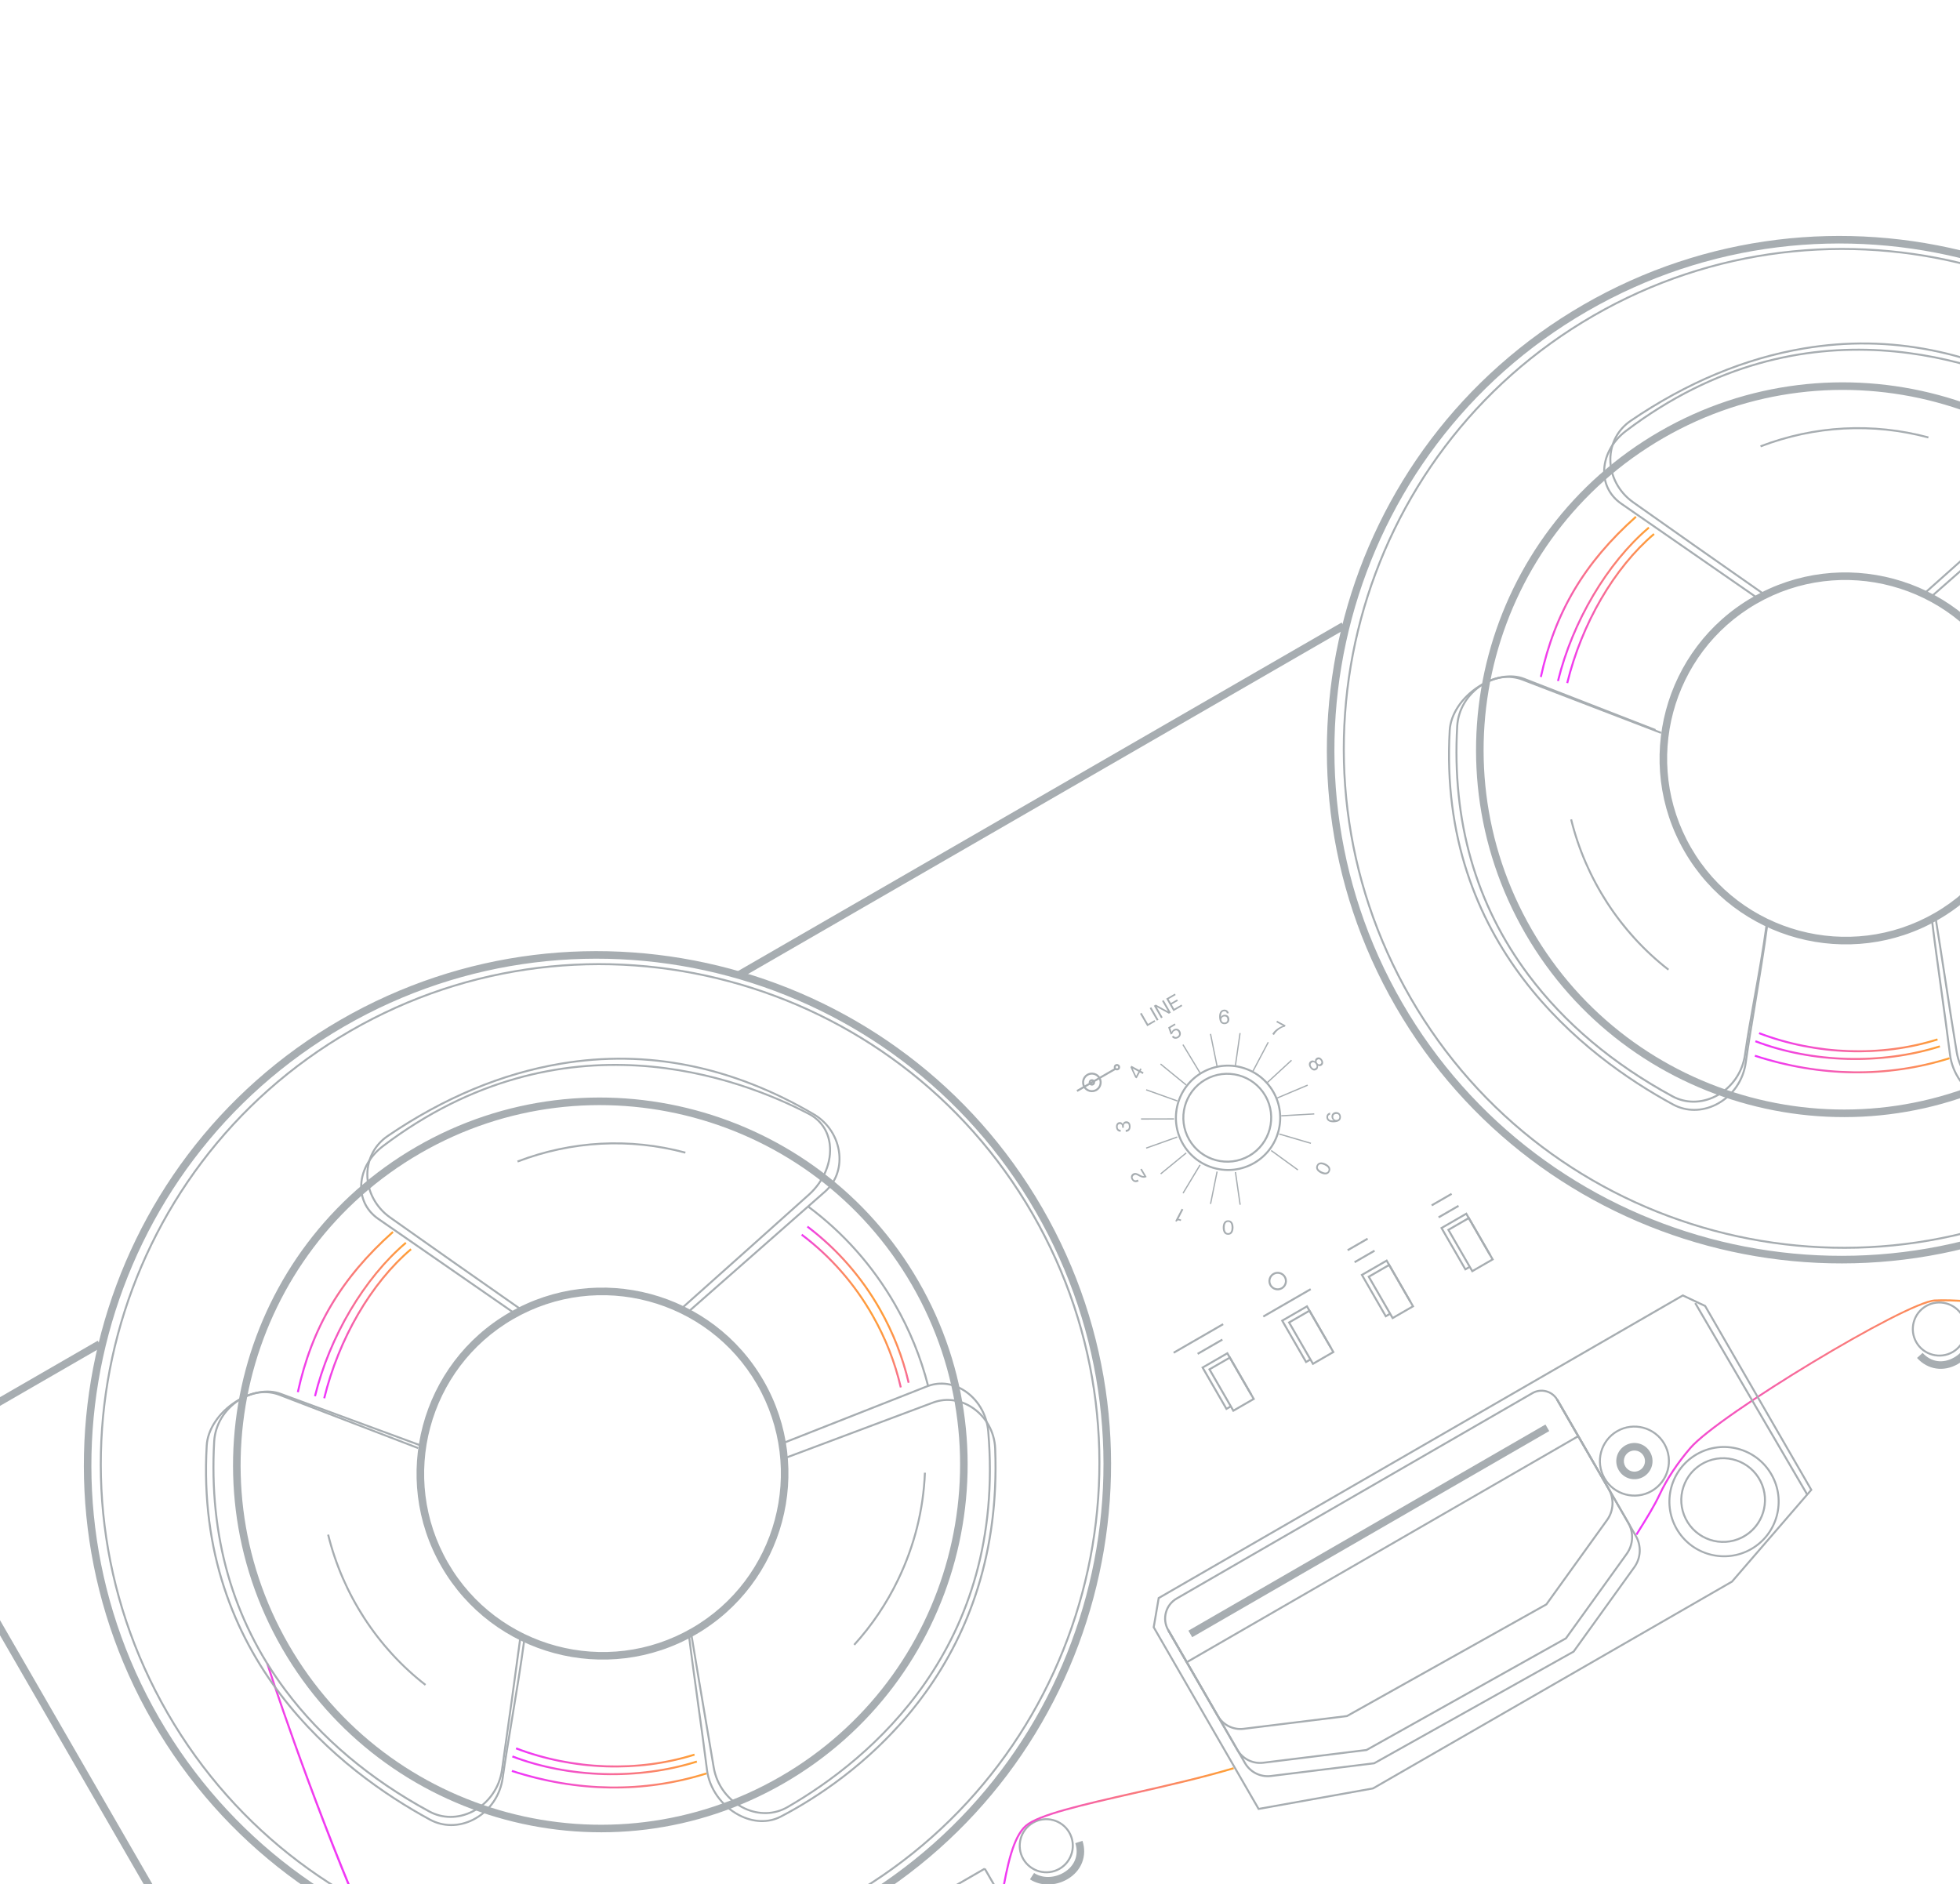 <svg width="335" height="322" viewBox="0 0 335 322" fill="none" xmlns="http://www.w3.org/2000/svg">
<g opacity="0.8" clip-path="url(#clip0_6911_106942)">
<path d="M492.806 239.717L110.251 460.586C107.896 461.946 104.869 461.134 103.509 458.778L-15.157 253.243C-16.517 250.887 -15.707 247.86 -13.351 246.501L16.706 229.147L17.353 230.267L-12.705 247.621C-14.444 248.625 -15.041 250.857 -14.037 252.597L104.626 458.128C105.631 459.868 107.863 460.466 109.602 459.462L492.157 238.593C493.897 237.589 494.494 235.357 493.49 233.617L374.826 28.087C373.822 26.347 371.59 25.748 369.851 26.752L338.849 44.651L338.202 43.531L369.204 25.632C371.559 24.272 374.586 25.084 375.946 27.44L494.609 232.971C495.972 235.331 495.165 238.355 492.806 239.717Z" fill="#91999E"/>
<path d="M229.317 106.395L125.768 166.18L126.414 167.3L229.964 107.515L229.317 106.395Z" fill="#91999E"/>
<path d="M181.182 319.543C178.936 320.84 176.05 320.066 174.753 317.819C173.455 315.571 174.227 312.685 176.474 311.388C178.721 310.091 181.606 310.864 182.904 313.112C184.202 315.36 183.429 318.246 181.182 319.543ZM176.64 311.676C174.554 312.88 173.836 315.56 175.041 317.647C176.247 319.734 178.926 320.452 181.012 319.248C183.099 318.043 183.816 315.364 182.611 313.277C181.406 311.189 178.727 310.471 176.64 311.676Z" fill="#91999E"/>
<path d="M182.42 321.194C180.356 322.385 177.849 322.389 176.036 321.205L176.743 320.12C178.153 321.043 180.127 321.024 181.777 320.071C183.673 318.977 184.447 317.041 183.788 315.022L185.016 314.622C185.857 317.218 184.838 319.797 182.42 321.194Z" fill="#91999E"/>
<path d="M333.827 231.23C331.58 232.528 328.695 231.754 327.397 229.506C326.099 227.258 326.872 224.373 329.119 223.076C331.366 221.778 334.251 222.552 335.549 224.8C336.847 227.048 336.074 229.933 333.827 231.23ZM329.287 223.367C327.201 224.571 326.483 227.251 327.688 229.338C328.893 231.425 331.572 232.144 333.659 230.939C335.745 229.735 336.463 227.055 335.258 224.968C334.049 222.883 331.373 222.162 329.287 223.367Z" fill="#91999E"/>
<path d="M334.641 233.131C332.222 234.527 329.479 234.119 327.655 232.091L328.615 231.228C330.035 232.808 332.098 233.105 333.994 232.01C335.64 231.06 336.644 229.36 336.552 227.676L337.846 227.606C337.961 229.77 336.705 231.939 334.641 233.131Z" fill="#91999E"/>
<path d="M149.691 346.41C146.387 346.351 142.867 346.063 139.461 345.784C129.484 344.968 120.059 344.201 115.856 348.748C114.901 349.783 113.163 351.453 111.155 353.389C106.873 357.514 101.012 363.163 99.507 365.814C97.27 369.749 94.604 371.588 91.577 371.274C83.757 370.462 73.629 355.584 61.469 327.048C52.43 305.831 45.583 284.578 45.517 284.367L45.841 284.265C46.112 285.114 73.239 369.027 91.614 370.934C94.494 371.233 97.05 369.454 99.215 365.645C100.747 362.953 106.39 357.514 110.924 353.144C112.928 351.21 114.662 349.542 115.612 348.516C119.929 343.848 129.434 344.623 139.495 345.446C142.894 345.723 146.409 346.009 149.699 346.071L149.691 346.41Z" fill="url(#paint0_linear_6911_106942)"/>
<path d="M210.906 302.375C205.508 303.982 199.266 305.401 193.762 306.652C185.073 308.627 177.575 310.327 175.46 312.18C173.304 314.067 172.312 318.917 171.402 324.142L171.07 324.084C171.988 318.795 172.996 313.887 175.238 311.925C177.417 310.02 184.957 308.305 193.69 306.32C199.19 305.072 205.423 303.653 210.813 302.05L210.906 302.375Z" fill="url(#paint1_linear_6911_106942)"/>
<path d="M279.834 262.384L279.548 262.206L280.136 261.26C281.279 259.43 282.569 257.355 283.511 255.358C284.768 252.681 286.6 249.915 288.804 247.354C293.67 241.706 325.751 222.358 330.666 222.104C333.754 221.944 338.576 222.332 343.896 223.168L343.844 223.502C338.546 222.668 333.749 222.281 330.682 222.443C325.8 222.693 293.903 241.955 289.06 247.574C286.872 250.112 285.06 252.851 283.817 255.5C282.871 257.515 281.571 259.6 280.422 261.438L279.834 262.384Z" fill="url(#paint2_linear_6911_106942)"/>
<path d="M296.138 270.452L296.112 270.467L234.735 305.823L234.708 305.829L215.032 309.357L197.014 278.15L197.024 278.089L197.889 273.02L287.614 221.217L291.556 223.079L309.785 254.652L296.138 270.452ZM234.619 305.502L295.922 270.188L309.375 254.615L291.318 223.34L287.632 221.6L198.194 273.237L197.368 278.09L215.205 308.984L234.619 305.502Z" fill="#91999E"/>
<path d="M269.073 282.409L269.039 282.429L234.925 301.532L217.252 303.71C215.389 303.939 213.579 303.038 212.642 301.413L199.522 278.689C198.386 276.721 199.06 274.201 201.027 273.065L261.844 237.953C263.401 237.054 265.397 237.589 266.296 239.146L279.75 262.449C280.746 264.174 280.638 266.333 279.474 267.946L269.073 282.409ZM234.817 301.206L268.841 282.155L279.204 267.753C280.289 266.245 280.39 264.231 279.461 262.621L266.007 239.318C265.2 237.922 263.41 237.442 262.015 238.248L201.198 273.36C199.395 274.401 198.775 276.715 199.816 278.519L212.936 301.243C213.807 302.752 215.486 303.59 217.213 303.374L234.817 301.206Z" fill="#91999E"/>
<path d="M267.763 280.143L267.73 280.162L233.616 299.265L215.943 301.444C214.079 301.673 212.27 300.771 211.332 299.147L199.521 278.689L199.816 278.519L211.627 298.977C212.498 300.485 214.176 301.324 215.903 301.108L233.509 298.934L267.533 279.882L277.896 265.481C278.981 263.973 279.082 261.958 278.153 260.349L266.007 239.312L266.302 239.142L278.448 260.179C279.444 261.904 279.336 264.062 278.172 265.675L267.763 280.143Z" fill="#91999E"/>
<path d="M264.415 274.344L264.382 274.363L230.268 293.467L212.595 295.645C210.731 295.874 208.922 294.973 207.984 293.348L199.521 278.689L199.815 278.519L208.279 293.178C209.15 294.687 210.828 295.525 212.555 295.309L230.161 293.135L264.185 274.084L274.548 259.682C275.633 258.174 275.734 256.16 274.805 254.55L266.009 239.316L266.304 239.146L275.1 254.38C276.096 256.105 275.988 258.263 274.826 259.88L264.415 274.344Z" fill="#91999E"/>
<path d="M264.147 243.468L203.121 278.701L203.768 279.822L264.794 244.588L264.147 243.468Z" fill="#91999E"/>
<path d="M269.662 245.317L202.75 283.948L202.92 284.243L269.832 245.612L269.662 245.317Z" fill="#91999E"/>
<path d="M299.423 264.885C294.884 267.506 289.055 265.942 286.433 261.402C283.812 256.862 285.373 251.032 289.912 248.411C294.45 245.791 300.28 247.354 302.901 251.894C305.522 256.435 303.965 262.263 299.423 264.885ZM290.082 248.706C285.704 251.234 284.196 256.854 286.727 261.238C289.257 265.621 294.875 267.128 299.257 264.598C303.639 262.068 305.143 256.45 302.612 252.066C300.081 247.683 294.46 246.179 290.082 248.706Z" fill="#91999E"/>
<path d="M298.182 262.725C298.055 262.798 297.922 262.87 297.791 262.935C294.18 264.741 289.772 263.269 287.969 259.655C287.093 257.905 286.952 255.92 287.572 254.064C288.193 252.207 289.494 250.704 291.246 249.832C294.856 248.026 299.265 249.499 301.071 253.111C302.806 256.59 301.507 260.805 298.182 262.725ZM291.013 250.335C289.535 251.188 288.433 252.537 287.892 254.168C287.301 255.938 287.434 257.833 288.268 259.502C289.99 262.949 294.193 264.35 297.639 262.63C301.086 260.903 302.485 256.705 300.763 253.259C299.042 249.812 294.839 248.41 291.393 250.13C291.265 250.194 291.136 250.264 291.013 250.335Z" fill="#91999E"/>
<path d="M282.388 254.981C279.488 256.655 275.771 255.655 274.098 252.758C272.423 249.857 273.421 246.139 276.318 244.466C279.218 242.792 282.936 243.792 284.608 246.689C286.281 249.587 285.285 253.309 282.388 254.981ZM276.484 244.754C273.748 246.333 272.807 249.849 274.387 252.586C275.967 255.323 279.482 256.265 282.218 254.686C284.954 253.106 285.895 249.591 284.315 246.854C282.735 244.117 279.22 243.174 276.484 244.754Z" fill="#91999E"/>
<path d="M280.901 252.404C280.214 252.801 279.376 252.936 278.548 252.717C276.899 252.275 275.914 250.569 276.356 248.92C276.801 247.269 278.503 246.286 280.152 246.728C281.8 247.17 282.785 248.877 282.344 250.526C282.123 251.35 281.587 252.008 280.901 252.404ZM278.447 248.155C278.048 248.386 277.733 248.772 277.608 249.252C277.351 250.212 277.926 251.209 278.886 251.467C279.846 251.724 280.842 251.149 281.099 250.189C281.356 249.229 280.781 248.232 279.821 247.975C279.334 247.847 278.847 247.925 278.447 248.155Z" fill="#91999E"/>
<path d="M289.893 222.631L289.6 222.803L308.757 255.553L309.051 255.381L289.893 222.631Z" fill="#91999E"/>
<path d="M168.226 319.235L142.655 333.998L142.826 334.293L168.397 319.53L168.226 319.235Z" fill="#91999E"/>
<path d="M168.458 319.294L168.163 319.465L183.924 346.763L184.219 346.593L168.458 319.294Z" fill="#91999E"/>
<path d="M214.515 239.16L210.737 241.341L206.488 233.981L210.266 231.801L214.515 239.16ZM210.862 240.876L214.053 239.033L210.143 232.26L206.951 234.102L210.862 240.876Z" fill="#91999E"/>
<path d="M210.453 240.514L209.561 241.029L205.314 233.673L209.838 231.061L214.001 238.271L213.706 238.442L209.711 231.523L205.777 233.794L209.688 240.567L210.285 240.223L210.453 240.514Z" fill="#91999E"/>
<path d="M228.122 231.145L224.345 233.326L220.096 225.966L223.873 223.786L228.122 231.145ZM224.469 232.861L227.661 231.018L223.752 224.249L220.561 226.091L224.469 232.861Z" fill="#91999E"/>
<path d="M224.064 232.496L223.169 233.014L218.922 225.658L223.446 223.046L227.608 230.256L227.317 230.424L223.323 223.505L219.385 225.779L223.295 232.552L223.896 232.205L224.064 232.496Z" fill="#91999E"/>
<path d="M241.741 223.326L237.964 225.507L233.715 218.147L237.492 215.967L241.741 223.326ZM238.091 225.045L241.282 223.203L237.371 216.43L234.18 218.272L238.091 225.045Z" fill="#91999E"/>
<path d="M237.686 224.681L236.794 225.196L232.545 217.837L237.065 215.227L241.228 222.437L240.937 222.605L236.944 215.69L233.006 217.964L236.915 224.733L237.516 224.386L237.686 224.681Z" fill="#91999E"/>
<path d="M255.352 215.309L251.575 217.489L247.328 210.134L251.105 207.953L255.352 215.309ZM251.698 217.03L254.889 215.188L250.981 208.418L247.79 210.261L251.698 217.03Z" fill="#91999E"/>
<path d="M251.291 216.662L250.399 217.177L246.152 209.822L250.676 207.21L254.839 214.42L254.544 214.59L250.549 207.671L246.612 209.945L250.522 216.718L251.123 216.371L251.291 216.662Z" fill="#91999E"/>
<path d="M219.169 220.324C218.411 220.762 217.443 220.499 217.008 219.745C216.572 218.99 216.833 218.019 217.587 217.583C218.341 217.148 219.312 217.409 219.748 218.163C220.183 218.917 219.923 219.889 219.169 220.324ZM217.755 217.875C217.161 218.217 216.956 218.983 217.299 219.577C217.642 220.17 218.407 220.375 219.001 220.033C219.594 219.69 219.799 218.925 219.456 218.331C219.114 217.737 218.348 217.532 217.755 217.875Z" fill="#91999E"/>
<path d="M208.971 226.171L200.514 231.054L200.684 231.349L209.142 226.466L208.971 226.171Z" fill="#91999E"/>
<path d="M223.937 220.189L215.83 224.87L216 225.165L224.107 220.484L223.937 220.189Z" fill="#91999E"/>
<path d="M233.667 211.564L230.256 213.533L230.426 213.828L233.838 211.859L233.667 211.564Z" fill="#91999E"/>
<path d="M234.851 213.614L231.439 215.583L231.61 215.878L235.021 213.909L234.851 213.614Z" fill="#91999E"/>
<path d="M248.025 203.898L244.613 205.868L244.784 206.163L248.195 204.193L248.025 203.898Z" fill="#91999E"/>
<path d="M249.208 205.948L245.797 207.917L245.967 208.212L249.379 206.243L249.208 205.948Z" fill="#91999E"/>
<path d="M208.842 228.805L204.613 231.247L204.784 231.542L209.012 229.1L208.842 228.805Z" fill="#91999E"/>
<path d="M214.442 198.92C210.105 201.424 204.537 199.935 202.03 195.592C199.523 191.25 201.013 185.685 205.353 183.178C209.694 180.672 215.259 182.164 217.766 186.507C220.273 190.849 218.779 196.416 214.442 198.92ZM205.524 183.473C201.347 185.885 199.912 191.244 202.325 195.422C204.737 199.6 210.095 201.037 214.272 198.625C218.448 196.214 219.883 190.855 217.471 186.677C215.059 182.499 209.7 181.062 205.524 183.473Z" fill="#91999E"/>
<path d="M200.669 191.349L195.022 191.359L195.02 191.141L200.668 191.131L200.669 191.349Z" fill="#91999E"/>
<path d="M195.939 186.161L195.866 186.364L201.184 188.264L201.257 188.061L195.939 186.161Z" fill="#91999E"/>
<path d="M198.422 181.769L198.286 181.936L202.659 185.51L202.796 185.343L198.422 181.769Z" fill="#91999E"/>
<path d="M202.279 178.488L202.095 178.599L205.016 183.433L205.201 183.321L202.279 178.488Z" fill="#91999E"/>
<path d="M206.792 176.729L207.915 182.264L208.126 182.222L207.004 176.686L206.792 176.729Z" fill="#91999E"/>
<path d="M211.842 176.552L211.041 182.142L211.254 182.173L212.056 176.583L211.842 176.552Z" fill="#91999E"/>
<path d="M216.671 178.083L214.032 183.075L214.223 183.176L216.861 178.184L216.671 178.083Z" fill="#91999E"/>
<path d="M220.674 181.133L216.521 184.957L216.666 185.116L220.82 181.292L220.674 181.133Z" fill="#91999E"/>
<path d="M223.546 185.564L218.345 187.76L218.262 187.564L223.461 185.364L223.546 185.564Z" fill="#91999E"/>
<path d="M218.987 190.601L219 190.817L224.637 190.49L224.624 190.274L218.987 190.601Z" fill="#91999E"/>
<path d="M218.671 193.714L218.61 193.921L224.029 195.512L224.089 195.305L218.671 193.714Z" fill="#91999E"/>
<path d="M217.329 196.55L217.202 196.725L221.771 200.045L221.898 199.87L217.329 196.55Z" fill="#91999E"/>
<path d="M212.071 205.89L211.855 205.92L211.051 200.331L211.268 200.3L212.071 205.89Z" fill="#91999E"/>
<path d="M207.919 200.212L206.8 205.748L207.011 205.79L208.13 200.255L207.919 200.212Z" fill="#91999E"/>
<path d="M202.296 203.986L202.112 203.873L205.024 199.04L205.213 199.15L202.296 203.986Z" fill="#91999E"/>
<path d="M198.449 200.716L198.312 200.547L202.677 196.971L202.812 197.137L198.449 200.716Z" fill="#91999E"/>
<path d="M195.863 196.126L195.936 196.329L201.254 194.434L201.181 194.231L195.863 196.126Z" fill="#91999E"/>
<path d="M213.605 197.692C209.936 199.81 205.231 198.549 203.112 194.878C200.993 191.208 202.253 186.503 205.922 184.384C209.591 182.266 214.295 183.528 216.415 187.198C218.534 190.868 217.27 195.576 213.605 197.692ZM206.09 184.676C202.585 186.699 201.381 191.198 203.405 194.704C205.429 198.21 209.928 199.417 213.432 197.393C216.937 195.37 218.146 190.868 216.121 187.362C214.097 183.856 209.595 182.652 206.09 184.676Z" fill="#91999E"/>
<path d="M210.827 209.804C210.823 210.478 210.558 211.045 209.905 211.043C209.252 211.042 208.991 210.476 208.992 209.798C208.996 209.124 209.263 208.561 209.913 208.565C210.565 208.566 210.829 209.126 210.827 209.804ZM209.915 208.837C209.462 208.835 209.321 209.29 209.318 209.794C209.318 210.302 209.454 210.761 209.908 210.763C210.362 210.765 210.502 210.31 210.506 209.8C210.503 209.294 210.369 208.839 209.915 208.837Z" fill="#91999E"/>
<path d="M201.906 208.463L201.785 208.692C201.385 208.5 201.252 208.572 201.089 208.805L200.876 208.695L201.971 206.584L202.248 206.727L201.412 208.34C201.547 208.297 201.715 208.364 201.906 208.463Z" fill="#91999E"/>
<path d="M194.744 201.073C194.292 200.826 194.114 200.69 193.818 200.866C193.648 200.969 193.478 201.157 193.665 201.472C193.878 201.832 194.176 201.779 194.458 201.612L194.623 201.89C194.202 202.143 193.727 202.113 193.424 201.606C193.218 201.257 193.255 200.822 193.647 200.586C194.042 200.348 194.425 200.555 194.773 200.753C195.045 200.905 195.302 201.049 195.549 200.977L195.556 200.972L194.9 199.878L195.136 199.736L195.984 201.153C195.619 201.374 195.187 201.315 194.744 201.073Z" fill="#91999E"/>
<path d="M192.413 193.452L192.399 193.126C192.744 193.111 192.972 192.955 192.953 192.508C192.936 192.099 192.762 191.971 192.489 191.979C192.129 191.993 192.061 192.256 192.071 192.489L192.083 192.742L191.805 192.752L191.795 192.51C191.784 192.267 191.662 192.099 191.388 192.107C191.193 192.115 191.012 192.24 191.026 192.565C191.046 193.032 191.3 193.109 191.536 193.097L191.55 193.422C191.113 193.441 190.776 193.168 190.75 192.58C190.733 192.171 190.955 191.805 191.376 191.785C191.629 191.774 191.792 191.894 191.899 192.131L191.905 192.132C191.992 191.808 192.198 191.665 192.475 191.654C192.931 191.634 193.208 191.958 193.229 192.468C193.254 193.081 192.949 193.431 192.413 193.452Z" fill="#91999E"/>
<path d="M194.823 183.289L194.278 184.301L194.034 184.173L193.221 182.427L193.366 182.154L194.728 182.891L194.884 182.602L195.127 182.73L194.971 183.02L195.462 183.284L195.316 183.557L194.823 183.289ZM194.58 183.161L193.596 182.629L194.185 183.892L194.58 183.161Z" fill="#91999E"/>
<path d="M200.291 177.195L200.568 177.029C200.711 177.216 200.935 177.345 201.254 177.156C201.535 176.989 201.618 176.702 201.419 176.374C201.236 176.066 200.982 176.039 200.719 176.195C200.535 176.307 200.409 176.459 200.388 176.656L200.102 176.825L199.658 175.598L200.784 174.928L200.925 175.165L200.014 175.707L200.264 176.398L200.268 176.406C200.304 176.226 200.414 176.063 200.639 175.928C201.025 175.7 201.472 175.836 201.695 176.214C201.959 176.654 201.815 177.146 201.401 177.395C200.941 177.666 200.497 177.518 200.291 177.195Z" fill="#91999E"/>
<path d="M208.381 173.838C208.351 173.079 208.65 172.588 209.237 172.562C209.68 172.546 209.968 172.837 210.014 173.184L209.689 173.198C209.65 172.967 209.51 172.828 209.248 172.84C208.763 172.861 208.671 173.332 208.688 173.775L208.69 173.804L208.696 173.806C208.812 173.575 209.041 173.447 209.313 173.435C209.769 173.415 210.099 173.718 210.117 174.19C210.138 174.631 209.839 175.018 209.325 175.041C208.674 175.068 208.412 174.597 208.381 173.838ZM209.312 174.77C209.638 174.756 209.805 174.545 209.791 174.229C209.779 173.888 209.578 173.705 209.293 173.72C208.949 173.735 208.74 173.96 208.755 174.279C208.772 174.584 208.971 174.782 209.312 174.77Z" fill="#91999E"/>
<path d="M219.3 175.336L219.301 175.33L218.15 174.715L218.278 174.472L219.733 175.25L219.618 175.466C218.926 175.611 218.109 176.213 217.744 176.891L217.455 176.735C217.839 176.03 218.75 175.469 219.3 175.336Z" fill="#91999E"/>
<path d="M224.018 181.354C224.294 181.17 224.545 181.259 224.756 181.391L224.763 181.387C224.744 181.199 224.785 180.986 225.008 180.837C225.35 180.61 225.726 180.736 225.981 181.117C226.233 181.494 226.209 181.891 225.869 182.122C225.647 182.271 225.434 182.229 225.268 182.141L225.26 182.145C225.3 182.386 225.287 182.657 225.015 182.84C224.615 183.105 224.204 182.919 223.92 182.496C223.636 182.072 223.62 181.623 224.018 181.354ZM224.15 182.343C224.346 182.638 224.596 182.728 224.842 182.566C225.083 182.407 225.094 182.141 224.897 181.842C224.701 181.547 224.447 181.46 224.209 181.617C223.962 181.784 223.951 182.05 224.15 182.343ZM225.127 181.689C225.28 181.92 225.466 182.001 225.689 181.853C225.904 181.709 225.903 181.5 225.75 181.27C225.598 181.039 225.404 180.962 225.188 181.106C224.968 181.259 224.974 181.459 225.127 181.689Z" fill="#91999E"/>
<path d="M227.333 190.174L227.346 190.499C227.117 190.542 226.977 190.678 226.991 190.943C227.012 191.429 227.487 191.518 227.928 191.498L227.957 191.496L227.958 191.49C227.724 191.377 227.596 191.147 227.583 190.875C227.56 190.421 227.86 190.088 228.332 190.069C228.773 190.049 229.162 190.342 229.187 190.86C229.215 191.511 228.746 191.777 227.989 191.811C227.232 191.844 226.738 191.548 226.712 190.96C226.696 190.511 226.988 190.223 227.333 190.174ZM227.868 190.885C227.883 191.23 228.112 191.436 228.431 191.421C228.737 191.409 228.936 191.209 228.921 190.865C228.905 190.535 228.696 190.372 228.377 190.387C228.038 190.404 227.855 190.604 227.868 190.885Z" fill="#91999E"/>
<path d="M226.558 198.875C227.167 199.171 227.558 199.657 227.274 200.244C226.991 200.831 226.363 200.82 225.754 200.524C225.145 200.229 224.759 199.74 225.044 199.157C225.327 198.57 225.95 198.579 226.558 198.875ZM225.293 199.277C225.091 199.687 225.443 200.012 225.899 200.232C226.356 200.455 226.828 200.531 227.029 200.121C227.231 199.712 226.879 199.387 226.421 199.163C225.964 198.94 225.488 198.866 225.293 199.277Z" fill="#91999E"/>
<path d="M194.851 173.261L195.119 173.106L196.214 175.003L197.334 174.357L197.472 174.596L196.084 175.397L194.851 173.261Z" fill="#91999E"/>
<path d="M196.505 172.307L196.774 172.151L198.007 174.287L197.738 174.442L196.505 172.307Z" fill="#91999E"/>
<path d="M197.216 171.895L197.544 171.706L199.619 172.843L199.627 172.838L198.615 171.087L198.884 170.932L200.117 173.068L199.789 173.257L197.714 172.12L197.707 172.125L198.718 173.876L198.449 174.031L197.216 171.895Z" fill="#91999E"/>
<path d="M199.327 170.677L200.805 169.824L200.943 170.063L199.734 170.761L200.122 171.433L201.186 170.819L201.324 171.058L200.26 171.672L200.691 172.419L201.934 171.702L202.072 171.941L200.56 172.813L199.327 170.677Z" fill="#91999E"/>
<path d="M187.46 186.444C186.661 186.905 185.637 186.63 185.175 185.831C184.714 185.032 184.988 184.007 185.787 183.546C186.586 183.085 187.61 183.36 188.072 184.159C188.533 184.958 188.255 185.985 187.46 186.444ZM185.957 183.841C185.323 184.207 185.104 185.026 185.47 185.661C185.837 186.295 186.655 186.515 187.29 186.149C187.924 185.782 188.143 184.964 187.777 184.329C187.41 183.694 186.592 183.475 185.957 183.841Z" fill="#91999E"/>
<path d="M186.899 185.467C186.638 185.618 186.306 185.526 186.157 185.268C186.009 185.011 186.098 184.675 186.356 184.526C186.614 184.378 186.949 184.468 187.098 184.725C187.247 184.983 187.161 185.316 186.899 185.467ZM186.522 184.814C186.425 184.87 186.388 184.996 186.446 185.096C186.505 185.197 186.628 185.23 186.729 185.172C186.83 185.114 186.863 184.99 186.805 184.89C186.746 184.789 186.619 184.758 186.522 184.814Z" fill="#91999E"/>
<path d="M190.503 182.561L183.993 186.319L184.163 186.614L190.673 182.856L190.503 182.561Z" fill="#91999E"/>
<path d="M191.177 182.868C190.915 183.019 190.583 182.927 190.435 182.669C190.286 182.411 190.376 182.076 190.633 181.927C190.895 181.776 191.227 181.868 191.375 182.126C191.524 182.384 191.438 182.717 191.177 182.868ZM190.802 182.218C190.704 182.274 190.668 182.4 190.726 182.501C190.784 182.602 190.908 182.635 191.008 182.577C191.109 182.518 191.142 182.395 191.084 182.294C191.026 182.193 190.899 182.162 190.802 182.218Z" fill="#91999E"/>
<path d="M358.487 204.195C316.56 228.401 262.751 213.969 238.538 172.031C214.325 130.092 228.728 76.272 270.655 52.066C312.582 27.86 366.391 42.291 390.604 84.23C414.817 126.169 400.41 179.991 358.487 204.195ZM271.302 53.186C229.995 77.035 215.798 130.058 239.656 171.38C263.513 212.703 316.531 226.92 357.838 203.071C399.145 179.222 413.342 126.199 389.484 84.877C365.627 43.554 312.609 29.337 271.302 53.186Z" fill="#91999E"/>
<path d="M331.33 157.159C316.15 165.924 296.672 160.7 287.905 145.515C279.137 130.329 284.353 110.849 299.533 102.085C314.713 93.321 334.191 98.544 342.958 113.729C351.722 128.917 346.506 148.397 331.33 157.159ZM300.18 103.205C285.619 111.611 280.615 130.303 289.024 144.868C297.434 159.434 316.123 164.446 330.683 156.039C345.244 147.633 350.248 128.942 341.839 114.376C333.425 99.812 314.74 94.799 300.18 103.205Z" fill="#91999E"/>
<path d="M347.13 186.771C344.857 188.084 342.119 188.161 339.615 186.978C336.796 185.648 334.798 182.988 334.272 179.861C333.715 176.534 333.055 172.255 332.356 167.725C331.75 163.778 331.118 159.702 330.542 156.152L330.874 156.099C331.453 159.653 332.081 163.732 332.691 167.676C333.39 172.206 334.05 176.485 334.605 179.809C335.113 182.826 337.038 185.394 339.759 186.676C342.16 187.808 344.785 187.736 346.958 186.482C361.059 178.341 384.26 159.196 381.196 122.461C380.952 119.53 379.383 116.916 377 115.469C375.029 114.272 372.824 114.081 370.792 114.931L345.911 124.736L345.788 124.419L370.665 114.616C372.797 113.724 375.111 113.921 377.175 115.179C379.651 116.682 381.276 119.393 381.532 122.431C384.616 159.348 361.302 178.589 347.13 186.771Z" fill="#91999E"/>
<path d="M293.74 187.281C293.587 187.37 293.432 187.454 293.272 187.531C290.802 188.778 288.062 188.772 285.756 187.52C275.563 181.984 267.261 174.983 261.076 166.71C252.071 154.664 247.975 140.33 248.893 124.103C249.057 121.231 250.66 118.543 253.19 116.918C255.451 115.463 258.047 115.124 260.305 116.001L283.981 125.099L283.859 125.413L260.183 116.316C258.028 115.479 255.539 115.806 253.373 117.2C250.936 118.772 249.389 121.358 249.232 124.122C248.317 140.267 252.394 154.527 261.349 166.503C267.503 174.739 275.77 181.705 285.919 187.216C288.129 188.415 290.753 188.418 293.124 187.223C295.808 185.873 297.667 183.257 298.091 180.224C298.517 177.205 299.11 173.92 299.735 170.443C300.468 166.37 301.225 162.164 301.774 158.054L302.109 158.1C301.561 162.22 300.802 166.431 300.068 170.504C299.441 173.978 298.853 177.26 298.426 180.269C298.006 183.24 296.271 185.82 293.74 187.281Z" fill="#91999E"/>
<path d="M330.082 102.21L329.86 101.955L353.398 81.256C355.119 79.73 355.973 77.45 355.733 75.009C355.465 72.261 353.876 69.784 351.483 68.372C337.546 60.169 323.04 57.258 308.361 59.719C298.284 61.409 288.344 65.56 278.809 72.061C276.671 73.52 275.43 75.854 275.408 78.47C275.385 81.292 276.818 83.999 279.243 85.716C285.273 89.98 294.076 96.184 301.761 101.54L301.567 101.816C293.882 96.461 285.079 90.257 279.049 85.992C276.534 84.213 275.044 81.399 275.068 78.468C275.091 75.741 276.384 73.307 278.615 71.785C288.188 65.257 298.176 61.084 308.299 59.386C323.058 56.909 337.641 59.835 351.649 68.082C354.138 69.548 355.789 72.124 356.063 74.978C356.312 77.528 355.422 79.909 353.614 81.51L330.082 102.21Z" fill="#91999E"/>
<path d="M348.633 186.938C347.681 187.488 346.787 187.974 345.973 188.399C343.806 189.525 341.149 189.432 338.684 188.136C335.655 186.545 333.527 183.531 333.123 180.27C332.711 176.963 332.165 173.017 331.634 169.201C331.033 164.893 330.417 160.44 329.993 156.861L330.329 156.821C330.755 160.394 331.372 164.852 331.971 169.156C332.502 172.972 333.048 176.918 333.458 180.231C333.849 183.381 335.911 186.297 338.844 187.835C341.209 189.078 343.752 189.173 345.819 188.099C357.331 182.1 383.926 163.982 382.381 125.31C382.274 122.564 380.854 120.019 378.581 118.503C376.563 117.154 374.178 116.834 372.039 117.62L346.707 127.118L346.59 126.802L371.922 117.305C374.166 116.477 376.66 116.814 378.77 118.22C381.128 119.796 382.606 122.442 382.72 125.294C384.158 161.419 361.17 179.7 348.633 186.938Z" fill="#91999E"/>
<path d="M328.698 101.845L328.473 101.592C334.188 96.51 345.976 85.975 350.602 81.816C353.132 79.544 354.474 76.29 354.1 73.324C353.82 71.106 352.59 69.322 350.634 68.296C339.01 62.212 308.664 50.569 278 73.794C275.665 75.56 274.303 78.148 274.353 80.718C274.396 82.834 275.399 84.684 277.177 85.928L300.639 102.189L300.445 102.465L276.983 86.204C275.115 84.899 274.061 82.953 274.014 80.725C273.961 78.047 275.375 75.359 277.794 73.524C308.606 50.184 339.108 61.882 350.788 67.993C352.844 69.071 354.14 70.946 354.431 73.278C354.817 76.351 353.438 79.721 350.826 82.065C346.204 86.222 334.411 96.76 328.698 101.845Z" fill="#91999E"/>
<path d="M293.857 188.673C293.704 188.761 293.549 188.846 293.388 188.929C290.918 190.175 288.177 190.17 285.872 188.917C270.694 180.678 245.542 161.396 247.615 124.817C247.773 122.023 249.702 119.106 252.645 117.213C255.326 115.486 258.265 114.984 260.516 115.855L282.999 124.611L282.877 124.925L260.393 116.17C258.244 115.335 255.414 115.829 252.828 117.496C249.973 119.334 248.105 122.149 247.95 124.838C245.889 161.23 270.924 180.421 286.03 188.622C288.236 189.822 290.864 189.823 293.235 188.629C295.921 187.272 297.775 184.658 298.201 181.629C298.624 178.637 299.194 175.186 299.797 171.532C300.544 167.024 301.312 162.364 301.883 158.086L302.218 158.132C301.649 162.413 300.877 167.076 300.133 171.588C299.528 175.238 298.961 178.686 298.54 181.673C298.123 184.631 296.388 187.212 293.857 188.673Z" fill="#91999E"/>
<path d="M263.525 115.741L263.194 115.668C265.612 104.574 270.643 96.099 279.503 88.19L279.729 88.443C270.923 96.3 265.926 104.721 263.525 115.741Z" fill="url(#paint3_linear_6911_106942)"/>
<path d="M333.25 181.03C322.578 184.388 311.044 184.237 299.895 180.597L300 180.278C311.078 183.898 322.54 184.047 333.146 180.711L333.25 181.03Z" fill="url(#paint4_linear_6911_106942)"/>
<path d="M266.454 116.434L266.124 116.356C268.608 106.185 274.582 96.104 281.718 90.043L281.936 90.3C274.852 96.312 268.92 106.328 266.454 116.434Z" fill="url(#paint5_linear_6911_106942)"/>
<path d="M331.611 179.003C321.551 182.172 309.725 181.841 299.967 178.12L300.087 177.802C309.776 181.498 321.525 181.824 331.508 178.679L331.611 179.003Z" fill="url(#paint6_linear_6911_106942)"/>
<path d="M268.034 116.786L267.704 116.708C270.194 106.503 275.761 96.941 282.597 91.138L282.815 91.395C276.032 97.153 270.505 106.647 268.034 116.786Z" fill="url(#paint7_linear_6911_106942)"/>
<path d="M331.208 177.816C321.538 180.866 310.381 180.471 300.598 176.74L300.718 176.422C310.432 180.128 321.511 180.518 331.106 177.492L331.208 177.816Z" fill="url(#paint8_linear_6911_106942)"/>
<path d="M329.554 74.929C320.074 72.387 310.186 72.914 300.967 76.444L300.844 76.127C310.132 72.571 320.09 72.044 329.639 74.602L329.554 74.929Z" fill="#91999E"/>
<path d="M285.071 165.865C276.816 159.454 270.883 150.298 268.373 140.088L268.7 140.009C271.193 150.145 277.083 159.235 285.277 165.601L285.071 165.865Z" fill="#91999E"/>
<path d="M357.798 201.999C316.961 225.577 264.546 211.525 240.958 170.669C217.372 129.817 231.404 77.397 272.245 53.817C313.082 30.24 365.497 44.292 389.085 85.148C412.671 126 398.635 178.422 357.798 201.999ZM272.415 54.112C231.739 77.597 217.76 129.807 241.253 170.499C264.746 211.19 316.951 225.189 357.628 201.704C398.304 178.22 412.283 126.01 388.79 85.318C365.297 44.626 313.092 30.628 272.415 54.112Z" fill="#91999E"/>
<path d="M346.468 182.532C316.485 199.843 278.005 189.525 260.688 159.531C243.371 129.537 253.675 91.053 283.658 73.743C313.641 56.432 352.12 66.75 369.437 96.744C386.754 126.739 376.451 165.222 346.468 182.532ZM284.305 74.863C254.937 91.818 244.849 129.51 261.808 158.884C278.767 188.259 316.454 198.367 345.821 181.412C375.184 164.459 385.277 126.765 368.318 97.391C351.358 68.016 313.668 57.91 284.305 74.863Z" fill="#91999E"/>
<path d="M146.034 326.431C104.107 350.638 50.298 336.206 26.085 294.267C1.872 252.328 16.275 198.509 58.202 174.302C100.125 150.098 153.938 164.528 178.151 206.466C202.364 248.405 187.957 302.227 146.034 326.431ZM58.849 175.422C17.538 199.273 3.341 252.296 27.199 293.619C51.056 334.941 104.074 349.158 145.381 325.309C186.688 301.461 200.885 248.438 177.027 207.115C153.17 165.792 100.156 151.574 58.849 175.422Z" fill="#91999E"/>
<path d="M118.877 279.396C103.697 288.16 84.219 282.937 75.451 267.751C66.684 252.565 71.9 233.085 87.08 224.321C102.26 215.557 121.738 220.78 130.505 235.966C139.269 251.153 134.053 270.634 118.877 279.396ZM87.729 225.445C73.168 233.851 68.164 252.542 76.573 267.108C84.983 281.674 103.672 286.686 118.232 278.279C132.793 269.873 137.797 251.182 129.388 236.616C120.972 222.048 102.289 217.039 87.729 225.445Z" fill="#91999E"/>
<path d="M134.676 309.007C132.403 310.32 129.666 310.397 127.161 309.214C124.343 307.884 122.345 305.224 121.819 302.098C121.49 300.141 121.108 297.893 120.701 295.499C119.799 290.195 118.781 284.182 117.931 278.977L118.263 278.924C119.113 284.129 120.136 290.14 121.034 295.446C121.443 297.844 121.825 300.092 122.154 302.049C122.662 305.066 124.587 307.634 127.308 308.916C129.709 310.048 132.334 309.976 134.507 308.722C148.608 300.581 171.809 281.436 168.745 244.701C168.501 241.77 166.932 239.156 164.549 237.709C162.578 236.512 160.373 236.321 158.341 237.171L133.46 246.976L133.336 246.659L158.214 236.856C160.346 235.964 162.66 236.161 164.724 237.419C167.2 238.922 168.825 241.633 169.081 244.671C172.163 281.584 148.849 300.825 134.676 309.007Z" fill="#91999E"/>
<path d="M81.287 309.517C81.134 309.606 80.978 309.69 80.817 309.773C78.347 311.02 75.607 311.014 73.301 309.762C63.108 304.226 54.806 297.225 48.621 288.952C39.616 276.906 35.521 262.572 36.439 246.345C36.602 243.473 38.205 240.785 40.736 239.16C42.994 237.701 45.592 237.366 47.85 238.243L71.526 247.34L71.404 247.655L47.728 238.558C45.573 237.721 43.084 238.048 40.919 239.442C38.481 241.014 36.934 243.6 36.778 246.363C35.863 262.509 39.94 276.769 48.894 288.744C55.048 296.981 63.315 303.947 73.464 309.458C75.67 310.659 78.299 310.66 80.669 309.465C83.354 308.115 85.212 305.498 85.636 302.466L85.985 299.984C86.855 293.811 87.842 286.814 88.73 280.138L89.065 280.184C88.177 286.86 87.19 293.857 86.32 300.03L85.971 302.511C85.553 305.476 83.817 308.056 81.287 309.517Z" fill="#91999E"/>
<path d="M117.631 224.447L117.409 224.191L140.946 203.493C142.668 201.966 143.521 199.686 143.282 197.246C143.014 194.498 141.424 192.02 139.032 190.608C125.096 182.409 110.585 179.496 95.908 181.961C85.831 183.652 75.891 187.803 66.356 194.303C64.218 195.762 62.977 198.096 62.955 200.713C62.932 203.534 64.365 206.241 66.79 207.958C72.82 212.222 81.623 218.427 89.308 223.782L89.114 224.058C81.429 218.703 72.626 212.499 66.596 208.234C64.081 206.455 62.591 203.641 62.615 200.71C62.638 197.983 63.931 195.549 66.162 194.027C75.735 187.499 85.723 183.326 95.846 181.629C110.604 179.151 125.188 182.077 139.196 190.324C141.685 191.79 143.336 194.366 143.61 197.22C143.858 199.77 142.969 202.151 141.161 203.752L117.631 224.447Z" fill="#91999E"/>
<path d="M136.179 309.174C135.228 309.724 134.334 310.21 133.519 310.635C131.353 311.762 128.696 311.668 126.231 310.372C123.202 308.781 121.074 305.768 120.67 302.506C120.26 299.203 119.71 295.259 119.181 291.447C118.584 287.137 117.964 282.676 117.537 279.099L117.872 279.06C118.296 282.638 118.918 287.094 119.515 291.404C120.044 295.216 120.594 299.16 121.001 302.469C121.392 305.619 123.454 308.536 126.383 310.076C128.748 311.319 131.292 311.414 133.359 310.34C144.872 304.345 171.466 286.223 169.921 247.551C169.813 244.805 168.39 242.261 166.12 240.744C164.102 239.395 161.717 239.074 159.579 239.861L134.247 249.358L134.129 249.043L159.461 239.545C161.705 238.718 164.203 239.053 166.312 240.464C168.67 242.04 170.148 244.686 170.262 247.538C171.705 283.655 148.717 301.936 136.179 309.174Z" fill="#91999E"/>
<path d="M116.249 224.079L116.023 223.826C121.725 218.757 133.512 208.218 138.153 204.05C140.683 201.778 142.024 198.524 141.65 195.559C141.37 193.341 140.141 191.556 138.185 190.53C126.561 184.446 96.214 172.803 65.55 196.028C63.216 197.794 61.853 200.383 61.904 202.952C61.946 205.068 62.95 206.919 64.728 208.162L88.19 224.423L87.996 224.699L64.532 208.444C62.664 207.139 61.61 205.193 61.563 202.965C61.51 200.287 62.924 197.599 65.343 195.764C96.155 172.424 126.657 184.122 138.337 190.233C140.393 191.311 141.689 193.186 141.98 195.518C142.368 198.594 140.987 201.96 138.374 204.305C133.738 208.471 121.947 219.012 116.249 224.079Z" fill="#91999E"/>
<path d="M81.404 310.909C81.251 310.997 81.096 311.082 80.935 311.165C78.465 312.412 75.724 312.406 73.418 311.153C58.241 302.914 33.089 283.632 35.161 247.053C35.319 244.259 37.249 241.342 40.195 239.447C42.863 237.732 45.814 237.214 48.066 238.089L72.098 246.941L71.981 247.257L47.947 238.402C45.792 237.565 42.968 238.06 40.378 239.73C37.523 241.568 35.653 244.38 35.5 247.072C33.44 283.464 58.474 302.655 73.58 310.856C75.786 312.056 78.414 312.057 80.785 310.863C83.471 309.506 85.326 306.892 85.752 303.863C86.174 300.871 86.741 297.422 87.346 293.772C88.092 289.264 88.864 284.602 89.431 280.326L89.766 280.372C89.198 284.653 88.428 289.319 87.678 293.83C87.076 297.478 86.504 300.925 86.083 303.911C85.67 306.868 83.934 309.448 81.404 310.909Z" fill="#91999E"/>
<path d="M51.072 237.977L50.741 237.904C53.159 226.81 58.19 218.335 67.05 210.426L67.276 210.679C58.472 218.54 53.473 226.957 51.072 237.977Z" fill="url(#paint9_linear_6911_106942)"/>
<path d="M120.797 303.266C110.125 306.624 98.591 306.473 87.442 302.833L87.547 302.514C98.625 306.135 110.087 306.283 120.692 302.947L120.797 303.266Z" fill="url(#paint10_linear_6911_106942)"/>
<path d="M158.806 236.877L158.477 236.962C157.235 232.078 155.32 227.364 152.776 222.958C149.005 216.418 144.044 210.834 138.028 206.352L138.23 206.081C144.281 210.588 149.276 216.207 153.071 222.788C155.63 227.22 157.56 231.96 158.806 236.877Z" fill="#91999E"/>
<path d="M54.002 238.669L53.673 238.59C56.153 228.421 62.131 218.338 69.267 212.277L69.485 212.534C62.397 218.548 56.465 228.565 54.002 238.669Z" fill="url(#paint11_linear_6911_106942)"/>
<path d="M119.158 301.239C109.098 304.408 97.272 304.077 87.514 300.356L87.634 300.038C97.322 303.734 109.068 304.063 119.055 300.915L119.158 301.239Z" fill="url(#paint12_linear_6911_106942)"/>
<path d="M155.47 236.294L155.141 236.37C154.129 232.015 152.486 227.816 150.259 223.889C147.106 218.342 142.946 213.594 137.897 209.778L138.099 209.508C143.185 213.352 147.377 218.13 150.554 223.719C152.798 227.676 154.455 231.907 155.47 236.294Z" fill="url(#paint13_linear_6911_106942)"/>
<path d="M55.58 239.023L55.251 238.944C57.74 228.739 63.308 219.178 70.144 213.374L70.362 213.631C63.581 219.393 58.052 228.883 55.58 239.023Z" fill="url(#paint14_linear_6911_106942)"/>
<path d="M118.755 300.052C109.085 303.102 97.928 302.707 88.145 298.976L88.265 298.658C97.979 302.364 109.058 302.754 118.656 299.726L118.755 300.052Z" fill="url(#paint15_linear_6911_106942)"/>
<path d="M154.127 237.09L153.797 237.165C152.811 232.906 151.204 228.795 149.019 224.959C145.935 219.531 141.865 214.886 136.922 211.153L137.124 210.882C142.103 214.644 146.202 219.321 149.31 224.791C151.515 228.661 153.133 232.8 154.127 237.09Z" fill="url(#paint16_linear_6911_106942)"/>
<path d="M117.101 197.165C107.621 194.623 97.733 195.15 88.514 198.68L88.391 198.363C97.679 194.807 107.637 194.281 117.186 196.838L117.101 197.165Z" fill="#91999E"/>
<path d="M72.62 288.104C64.365 281.694 58.432 272.538 55.921 262.328L56.249 262.249C58.742 272.385 64.632 281.475 72.826 287.841L72.62 288.104Z" fill="#91999E"/>
<path d="M146.124 281.239L145.873 281.011C148.879 277.702 151.398 273.962 153.355 269.895C156.122 264.146 157.658 258.022 157.918 251.698L158.255 251.713C157.991 258.083 156.447 264.252 153.659 270.043C151.691 274.142 149.152 277.908 146.124 281.239Z" fill="#91999E"/>
<path d="M145.345 324.236C104.508 347.813 52.093 333.761 28.505 292.905C4.919 252.053 18.951 199.633 59.792 176.053C100.629 152.476 153.044 166.528 176.632 207.384C200.22 248.24 186.182 300.659 145.345 324.236ZM59.962 176.348C19.286 199.833 5.307 252.043 28.8 292.735C52.293 333.427 104.498 347.425 145.175 323.941C185.851 300.456 199.83 248.246 176.337 207.554C152.844 166.863 100.639 152.864 59.962 176.348Z" fill="#91999E"/>
<path d="M134.015 304.769C104.032 322.079 65.552 311.761 48.235 281.767C30.918 251.773 41.222 213.289 71.205 195.979C101.188 178.668 139.667 188.986 156.984 218.981C174.301 248.975 163.997 287.458 134.015 304.769ZM71.853 197.103C42.49 214.056 32.398 251.75 49.357 281.124C66.316 310.498 104.007 320.605 133.37 303.652C162.733 286.699 172.826 249.005 155.867 219.631C138.905 190.253 101.217 180.15 71.853 197.103Z" fill="#91999E"/>
</g>
<defs>
<linearGradient id="paint0_linear_6911_106942" x1="63.663" y1="334.984" x2="123.389" y2="300.501" gradientUnits="userSpaceOnUse">
<stop stop-color="#EB00FF"/>
<stop offset="1" stop-color="#FF8A00"/>
</linearGradient>
<linearGradient id="paint1_linear_6911_106942" x1="169.217" y1="320.873" x2="208.564" y2="298.156" gradientUnits="userSpaceOnUse">
<stop stop-color="#EB00FF"/>
<stop offset="1" stop-color="#FF8A00"/>
</linearGradient>
<linearGradient id="paint2_linear_6911_106942" x1="276.993" y1="257.781" x2="342.158" y2="220.158" gradientUnits="userSpaceOnUse">
<stop stop-color="#EB00FF"/>
<stop offset="1" stop-color="#FF8A00"/>
</linearGradient>
<linearGradient id="paint3_linear_6911_106942" x1="259.341" y1="108.994" x2="283.531" y2="95.028" gradientUnits="userSpaceOnUse">
<stop stop-color="#EB00FF"/>
<stop offset="1" stop-color="#FF8A00"/>
</linearGradient>
<linearGradient id="paint4_linear_6911_106942" x1="304.102" y1="187.884" x2="328.99" y2="173.514" gradientUnits="userSpaceOnUse">
<stop stop-color="#EB00FF"/>
<stop offset="1" stop-color="#FF8A00"/>
</linearGradient>
<linearGradient id="paint5_linear_6911_106942" x1="262.435" y1="109.965" x2="285.576" y2="96.605" gradientUnits="userSpaceOnUse">
<stop stop-color="#EB00FF"/>
<stop offset="1" stop-color="#FF8A00"/>
</linearGradient>
<linearGradient id="paint6_linear_6911_106942" x1="304.06" y1="185.209" x2="327.474" y2="171.691" gradientUnits="userSpaceOnUse">
<stop stop-color="#EB00FF"/>
<stop offset="1" stop-color="#FF8A00"/>
</linearGradient>
<linearGradient id="paint7_linear_6911_106942" x1="264.088" y1="110.444" x2="286.382" y2="97.573" gradientUnits="userSpaceOnUse">
<stop stop-color="#EB00FF"/>
<stop offset="1" stop-color="#FF8A00"/>
</linearGradient>
<linearGradient id="paint8_linear_6911_106942" x1="304.603" y1="183.678" x2="327.159" y2="170.655" gradientUnits="userSpaceOnUse">
<stop stop-color="#EB00FF"/>
<stop offset="1" stop-color="#FF8A00"/>
</linearGradient>
<linearGradient id="paint9_linear_6911_106942" x1="46.888" y1="231.23" x2="71.078" y2="217.264" gradientUnits="userSpaceOnUse">
<stop stop-color="#EB00FF"/>
<stop offset="1" stop-color="#FF8A00"/>
</linearGradient>
<linearGradient id="paint10_linear_6911_106942" x1="91.649" y1="310.12" x2="116.537" y2="295.75" gradientUnits="userSpaceOnUse">
<stop stop-color="#EB00FF"/>
<stop offset="1" stop-color="#FF8A00"/>
</linearGradient>
<linearGradient id="paint11_linear_6911_106942" x1="49.984" y1="232.199" x2="73.125" y2="218.839" gradientUnits="userSpaceOnUse">
<stop stop-color="#EB00FF"/>
<stop offset="1" stop-color="#FF8A00"/>
</linearGradient>
<linearGradient id="paint12_linear_6911_106942" x1="91.607" y1="307.445" x2="115.02" y2="293.927" gradientUnits="userSpaceOnUse">
<stop stop-color="#EB00FF"/>
<stop offset="1" stop-color="#FF8A00"/>
</linearGradient>
<linearGradient id="paint13_linear_6911_106942" x1="145.801" y1="223.469" x2="149.258" y2="221.473" gradientUnits="userSpaceOnUse">
<stop stop-color="#EB00FF"/>
<stop offset="1" stop-color="#FF8A00"/>
</linearGradient>
<linearGradient id="paint14_linear_6911_106942" x1="51.635" y1="232.68" x2="73.929" y2="219.809" gradientUnits="userSpaceOnUse">
<stop stop-color="#EB00FF"/>
<stop offset="1" stop-color="#FF8A00"/>
</linearGradient>
<linearGradient id="paint15_linear_6911_106942" x1="92.15" y1="305.914" x2="114.709" y2="292.889" gradientUnits="userSpaceOnUse">
<stop stop-color="#EB00FF"/>
<stop offset="1" stop-color="#FF8A00"/>
</linearGradient>
<linearGradient id="paint16_linear_6911_106942" x1="144.655" y1="224.546" x2="148.041" y2="222.591" gradientUnits="userSpaceOnUse">
<stop stop-color="#EB00FF"/>
<stop offset="1" stop-color="#FF8A00"/>
</linearGradient>
<clipPath id="clip0_6911_106942">
<rect width="451.607" height="273.953" fill="white" transform="translate(-31 225.803) rotate(-30)"/>
</clipPath>
</defs>
</svg>
